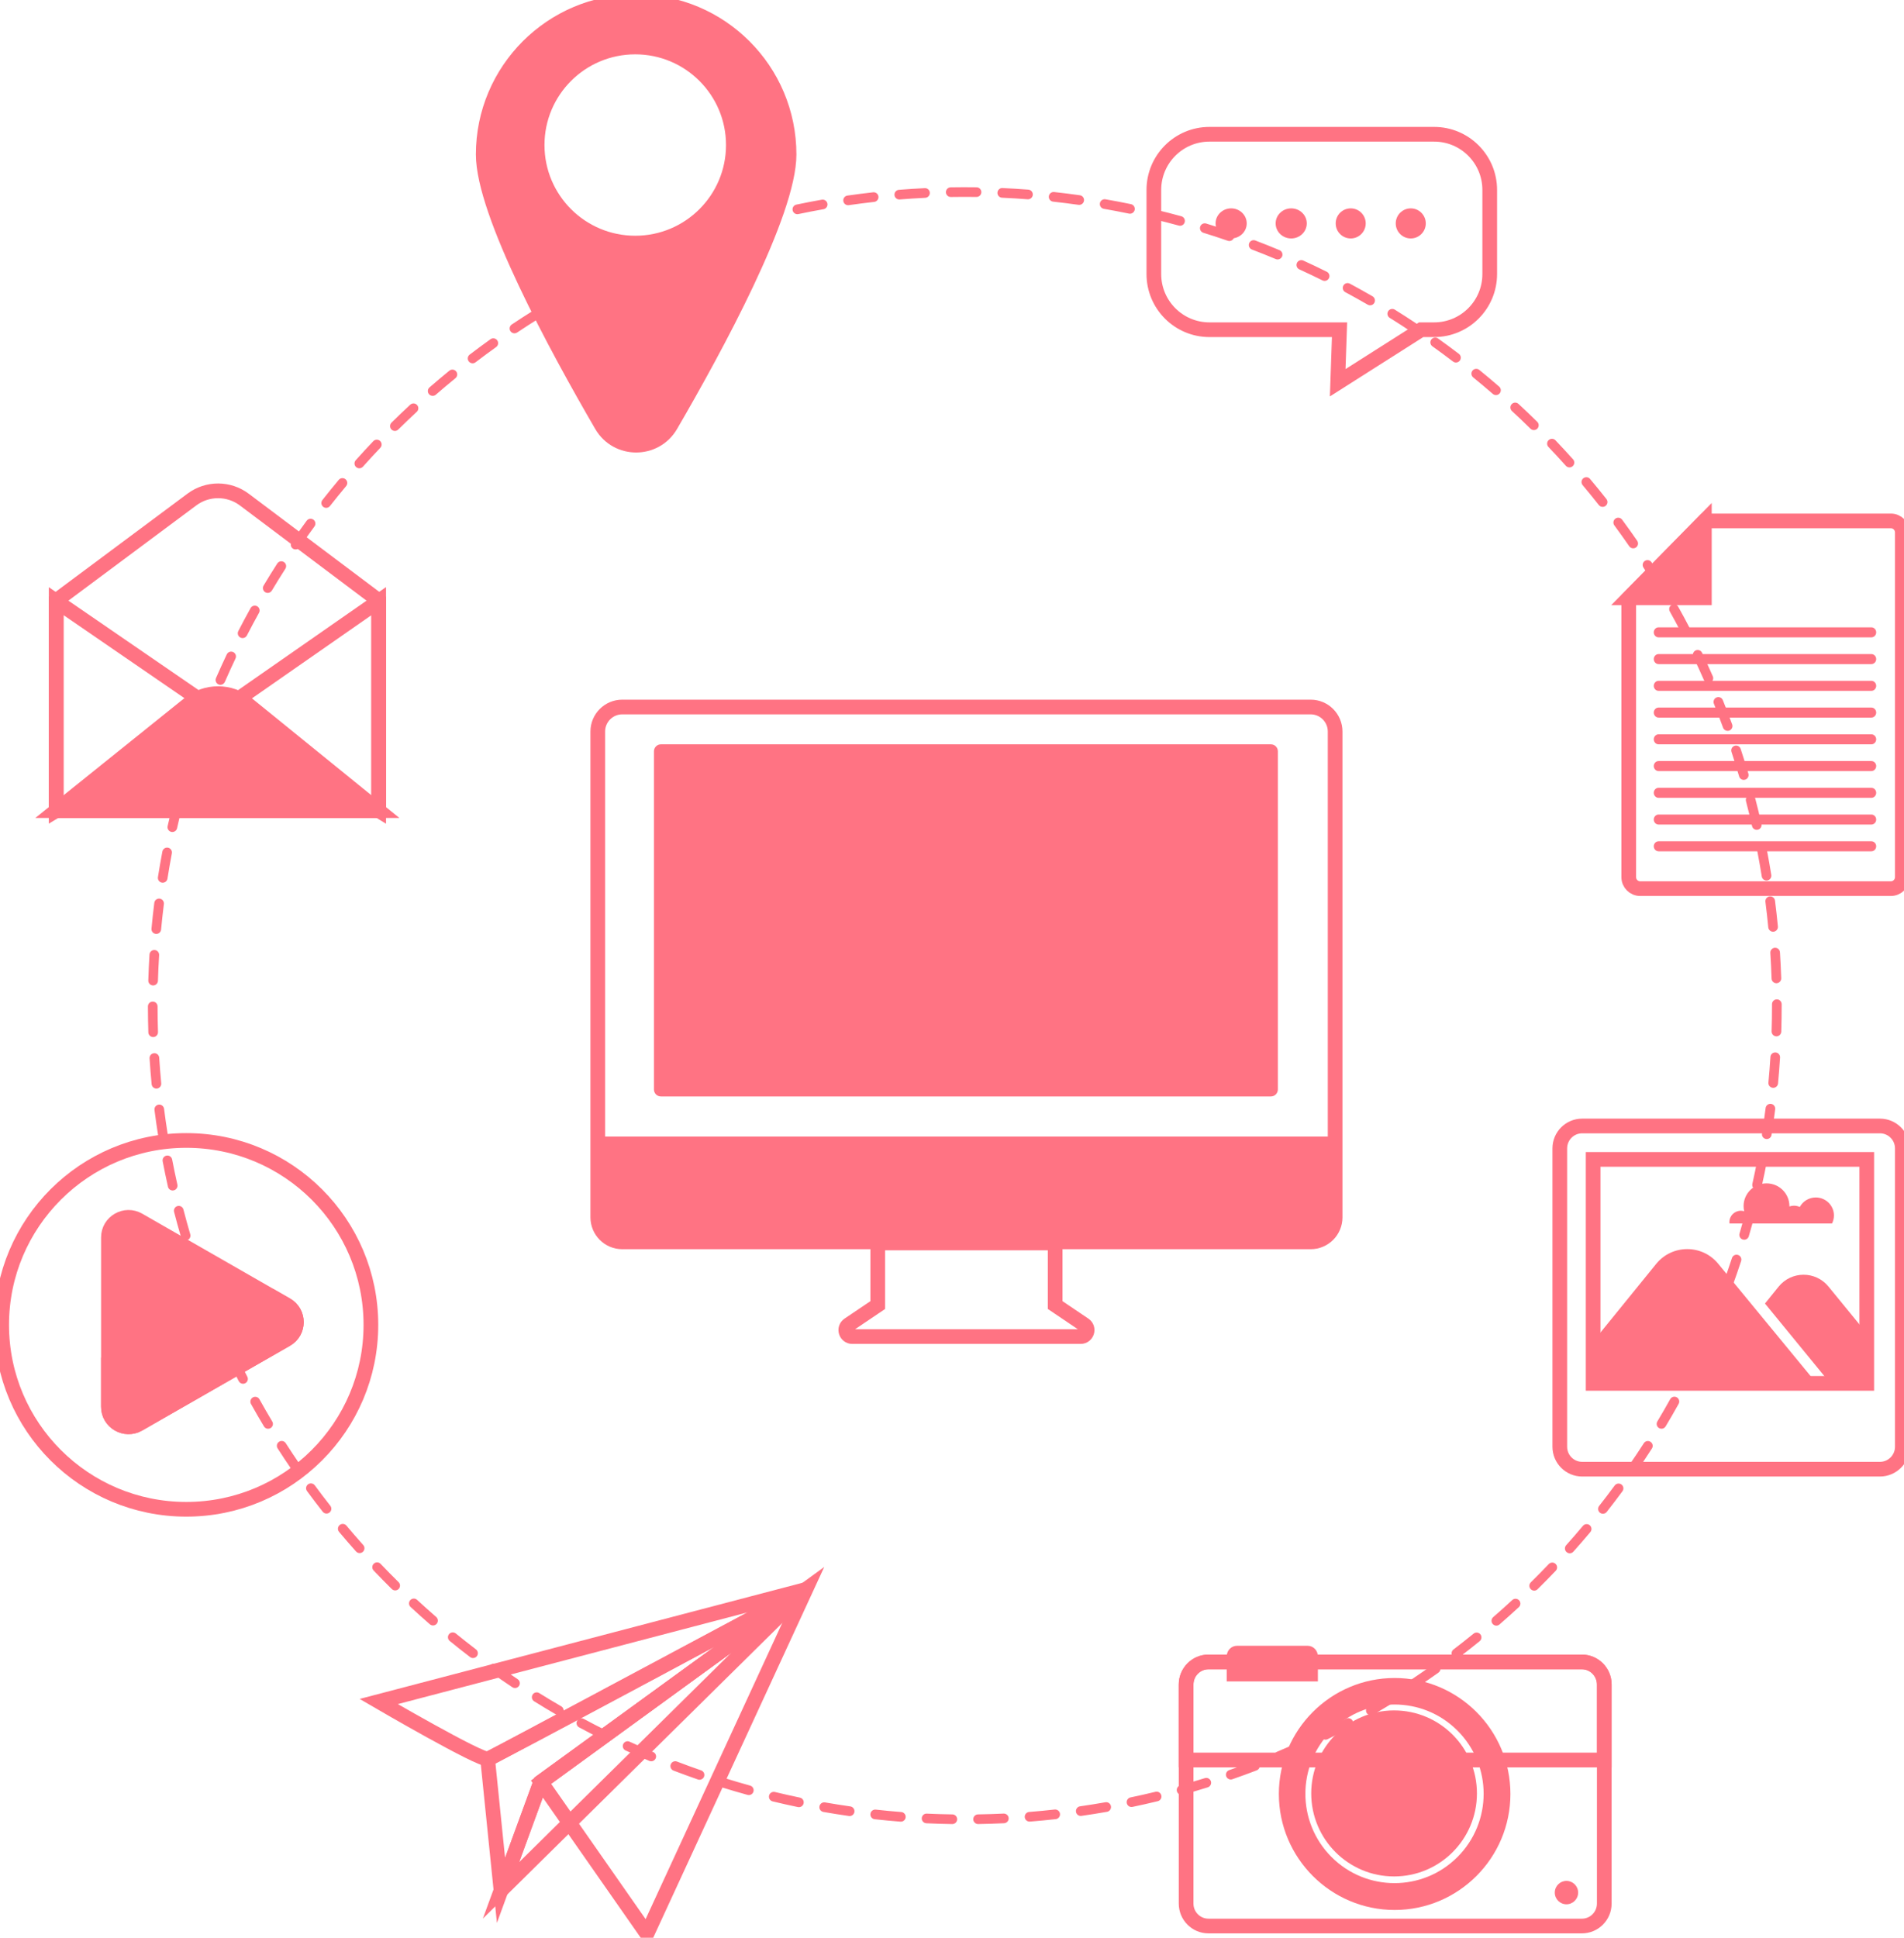 <svg width="401" height="408" viewBox="0 0 401 408" fill="none" xmlns="http://www.w3.org/2000/svg">
<g clip-path="url(#clip0_541_147)">
<path fill-rule="evenodd" clip-rule="evenodd" d="M200.568 384.069C200.563 384.069 200.558 384.069 200.554 384.069C198.743 384.043 196.907 383.984 195.099 383.902C194.536 383.874 194.103 383.398 194.129 382.837C194.155 382.276 194.64 381.833 195.192 381.868C196.982 381.95 198.795 382.006 200.584 382.032C201.144 382.042 201.594 382.504 201.584 383.065C201.577 383.623 201.123 384.069 200.568 384.069ZM205.995 384.066C205.44 384.066 204.988 383.621 204.978 383.065C204.969 382.502 205.416 382.039 205.979 382.03C207.768 382.002 209.581 381.943 211.37 381.859C211.914 381.833 212.408 382.265 212.434 382.825C212.46 383.388 212.029 383.865 211.467 383.893C209.658 383.977 207.822 384.036 206.011 384.064C206.007 384.066 206 384.066 205.995 384.066ZM189.732 383.564C189.704 383.564 189.679 383.564 189.65 383.562C187.833 383.419 186.004 383.248 184.216 383.051C183.659 382.99 183.256 382.487 183.317 381.927C183.38 381.368 183.879 380.967 184.439 381.026C186.205 381.221 188.011 381.392 189.81 381.533C190.367 381.575 190.786 382.065 190.744 382.626C190.702 383.158 190.257 383.564 189.732 383.564ZM216.833 383.55C216.308 383.55 215.863 383.144 215.821 382.612C215.776 382.051 216.196 381.561 216.755 381.518C218.538 381.378 220.344 381.206 222.124 381.007C222.684 380.951 223.185 381.35 223.246 381.908C223.307 382.466 222.906 382.971 222.346 383.032C220.545 383.231 218.718 383.405 216.915 383.548C216.887 383.55 216.858 383.55 216.833 383.55ZM178.946 382.38C178.899 382.38 178.85 382.377 178.803 382.37C177.011 382.114 175.199 381.828 173.411 381.516C172.859 381.42 172.489 380.892 172.585 380.338C172.681 379.785 173.21 379.412 173.76 379.51C175.526 379.818 177.318 380.101 179.089 380.352C179.644 380.432 180.031 380.948 179.951 381.504C179.878 382.014 179.445 382.38 178.946 382.38ZM227.617 382.354C227.118 382.354 226.684 381.988 226.612 381.481C226.532 380.925 226.919 380.409 227.474 380.329C229.242 380.076 231.036 379.789 232.8 379.48C233.353 379.379 233.88 379.752 233.976 380.306C234.074 380.859 233.704 381.387 233.151 381.486C231.364 381.798 229.554 382.089 227.762 382.344C227.713 382.351 227.663 382.354 227.617 382.354ZM168.256 380.512C168.188 380.512 168.12 380.505 168.05 380.491C166.272 380.12 164.48 379.717 162.723 379.294C162.178 379.161 161.843 378.612 161.974 378.065C162.105 377.518 162.653 377.185 163.199 377.314C164.935 377.734 166.705 378.131 168.462 378.497C169.013 378.612 169.366 379.149 169.251 379.7C169.153 380.181 168.729 380.512 168.256 380.512ZM238.302 380.474C237.831 380.474 237.407 380.144 237.309 379.663C237.194 379.114 237.546 378.574 238.096 378.459C239.846 378.095 241.616 377.694 243.357 377.272C243.903 377.143 244.453 377.474 244.584 378.023C244.718 378.569 244.383 379.118 243.837 379.252C242.076 379.679 240.284 380.083 238.513 380.453C238.44 380.467 238.372 380.474 238.302 380.474ZM157.709 377.964C157.62 377.964 157.528 377.952 157.439 377.926C155.68 377.443 153.919 376.925 152.2 376.392C151.663 376.226 151.363 375.655 151.53 375.118C151.696 374.581 152.268 374.281 152.802 374.447C154.5 374.975 156.24 375.484 157.978 375.965C158.519 376.113 158.835 376.674 158.688 377.216C158.564 377.666 158.156 377.964 157.709 377.964ZM248.849 377.917C248.402 377.917 247.995 377.621 247.87 377.169C247.72 376.627 248.039 376.066 248.578 375.918C250.306 375.437 252.049 374.926 253.754 374.396C254.291 374.229 254.86 374.527 255.026 375.064C255.192 375.601 254.895 376.172 254.359 376.338C252.632 376.878 250.869 377.394 249.121 377.88C249.03 377.905 248.938 377.917 248.849 377.917ZM147.328 374.74C147.218 374.74 147.105 374.722 146.995 374.684C145.283 374.091 143.55 373.459 141.849 372.809C141.324 372.61 141.062 372.021 141.263 371.496C141.463 370.972 142.05 370.707 142.575 370.907C144.255 371.55 145.967 372.174 147.66 372.76C148.192 372.943 148.473 373.523 148.288 374.055C148.143 374.475 147.749 374.74 147.328 374.74ZM259.212 374.689C258.79 374.689 258.397 374.424 258.249 374.004C258.066 373.471 258.347 372.892 258.879 372.709C260.568 372.122 262.271 371.5 263.946 370.857C264.47 370.658 265.058 370.921 265.257 371.446C265.459 371.97 265.196 372.558 264.672 372.76C262.978 373.41 261.252 374.039 259.544 374.632C259.434 374.67 259.322 374.689 259.212 374.689ZM137.162 370.853C137.031 370.853 136.897 370.827 136.769 370.773C135.094 370.071 133.41 369.332 131.756 368.575C131.245 368.342 131.021 367.737 131.255 367.226C131.489 366.714 132.091 366.487 132.602 366.723C134.234 367.47 135.9 368.199 137.553 368.894C138.073 369.112 138.315 369.708 138.099 370.226C137.935 370.618 137.558 370.853 137.162 370.853ZM269.328 370.811C268.93 370.811 268.553 370.576 268.389 370.186C268.173 369.668 268.417 369.07 268.935 368.851C270.572 368.164 272.228 367.437 273.858 366.688C274.371 366.456 274.973 366.681 275.205 367.19C275.439 367.702 275.214 368.307 274.706 368.542C273.055 369.297 271.378 370.034 269.719 370.731C269.593 370.785 269.459 370.811 269.328 370.811ZM127.268 366.325C127.118 366.325 126.964 366.289 126.819 366.219C125.184 365.405 123.549 364.558 121.958 363.704C121.464 363.439 121.279 362.822 121.544 362.324C121.808 361.829 122.424 361.644 122.921 361.912C124.49 362.754 126.106 363.589 127.723 364.394C128.226 364.642 128.43 365.255 128.182 365.757C128.004 366.116 127.643 366.325 127.268 366.325ZM279.168 366.301C278.793 366.301 278.435 366.092 278.257 365.736C278.006 365.231 278.212 364.621 278.714 364.37C280.313 363.575 281.923 362.742 283.494 361.897C283.991 361.63 284.605 361.815 284.872 362.313C285.136 362.808 284.951 363.425 284.457 363.69C282.864 364.546 281.236 365.391 279.618 366.196C279.473 366.266 279.32 366.301 279.168 366.301ZM117.691 361.175C117.52 361.175 117.344 361.133 117.182 361.039C115.608 360.126 114.032 359.178 112.495 358.221C112.02 357.925 111.872 357.297 112.17 356.818C112.465 356.342 113.093 356.194 113.568 356.492C115.088 357.437 116.646 358.373 118.201 359.274C118.688 359.556 118.852 360.18 118.571 360.666C118.384 360.992 118.042 361.175 117.691 361.175ZM288.706 361.17C288.357 361.17 288.015 360.987 287.825 360.661C287.544 360.175 287.71 359.551 288.198 359.27C289.736 358.378 291.292 357.444 292.814 356.497C293.292 356.201 293.917 356.346 294.213 356.823C294.51 357.301 294.362 357.928 293.887 358.226C292.346 359.185 290.774 360.131 289.214 361.034C289.055 361.126 288.879 361.17 288.706 361.17ZM297.906 355.441C297.578 355.441 297.255 355.281 297.061 354.988C296.749 354.519 296.876 353.888 297.342 353.576C298.825 352.588 300.317 351.558 301.778 350.514C302.235 350.188 302.87 350.293 303.195 350.751C303.521 351.208 303.415 351.844 302.959 352.173C301.478 353.228 299.97 354.27 298.471 355.272C298.298 355.387 298.101 355.441 297.906 355.441ZM108.462 355.429C108.27 355.429 108.073 355.375 107.9 355.258C106.384 354.244 104.869 353.2 103.403 352.151C102.946 351.825 102.841 351.189 103.166 350.732C103.492 350.274 104.126 350.167 104.583 350.495C106.033 351.53 107.527 352.564 109.026 353.564C109.495 353.876 109.621 354.509 109.31 354.976C109.115 355.272 108.792 355.429 108.462 355.429ZM306.732 349.139C306.425 349.139 306.123 349.001 305.922 348.738C305.582 348.29 305.669 347.651 306.116 347.311C307.54 346.225 308.964 345.101 310.351 343.973C310.787 343.618 311.426 343.684 311.78 344.12C312.136 344.557 312.068 345.197 311.632 345.554C310.229 346.697 308.789 347.832 307.348 348.93C307.163 349.071 306.948 349.139 306.732 349.139ZM99.622 349.113C99.407 349.113 99.191 349.045 99.006 348.904C97.563 347.804 96.121 346.664 94.715 345.521C94.279 345.164 94.214 344.524 94.567 344.088C94.924 343.654 95.563 343.588 95.999 343.94C97.388 345.071 98.814 346.197 100.238 347.285C100.686 347.626 100.772 348.264 100.433 348.712C100.231 348.975 99.929 349.113 99.622 349.113ZM315.146 342.288C314.86 342.288 314.579 342.168 314.377 341.936C314.01 341.512 314.057 340.869 314.478 340.5C315.832 339.327 317.183 338.114 318.497 336.899C318.91 336.519 319.554 336.542 319.933 336.955C320.315 337.368 320.289 338.013 319.877 338.396C318.547 339.625 317.179 340.852 315.811 342.039C315.619 342.206 315.382 342.288 315.146 342.288ZM91.199 342.251C90.963 342.251 90.726 342.168 90.534 342.002C89.171 340.817 87.803 339.59 86.466 338.354C86.053 337.971 86.03 337.328 86.409 336.915C86.791 336.502 87.433 336.477 87.845 336.859C89.166 338.081 90.52 339.292 91.865 340.463C92.288 340.831 92.335 341.474 91.968 341.899C91.766 342.131 91.485 342.251 91.199 342.251ZM323.114 334.916C322.852 334.916 322.587 334.813 322.39 334.611C321.997 334.21 322.002 333.567 322.402 333.171C323.679 331.913 324.953 330.618 326.187 329.323C326.576 328.915 327.218 328.901 327.623 329.29C328.031 329.677 328.045 330.323 327.658 330.728C326.407 332.04 325.119 333.349 323.826 334.623C323.629 334.818 323.372 334.916 323.114 334.916ZM83.231 334.872C82.973 334.872 82.716 334.776 82.516 334.579C81.228 333.309 79.94 331.998 78.689 330.684C78.3 330.278 78.317 329.633 78.722 329.246C79.127 328.856 79.771 328.87 80.16 329.279C81.397 330.578 82.669 331.873 83.943 333.129C84.343 333.523 84.348 334.168 83.955 334.569C83.755 334.771 83.493 334.872 83.231 334.872ZM330.607 327.054C330.366 327.054 330.122 326.968 329.928 326.794C329.511 326.419 329.473 325.776 329.848 325.356C331.043 324.021 332.235 322.646 333.387 321.273C333.748 320.844 334.388 320.788 334.819 321.149C335.247 321.513 335.303 322.156 334.943 322.585C333.776 323.974 332.572 325.363 331.364 326.714C331.162 326.939 330.886 327.054 330.607 327.054ZM75.743 327.01C75.464 327.01 75.185 326.895 74.984 326.67C73.782 325.325 72.578 323.936 71.409 322.543C71.049 322.113 71.105 321.47 71.534 321.109C71.964 320.746 72.606 320.802 72.967 321.234C74.122 322.611 75.309 323.983 76.499 325.313C76.874 325.731 76.839 326.374 76.419 326.749C76.225 326.923 75.984 327.01 75.743 327.01ZM337.592 318.73C337.372 318.73 337.149 318.657 336.962 318.512C336.521 318.162 336.446 317.524 336.793 317.081C337.901 315.675 339.004 314.228 340.068 312.783C340.403 312.33 341.037 312.236 341.489 312.567C341.941 312.902 342.037 313.538 341.703 313.991C340.625 315.455 339.51 316.919 338.391 318.343C338.189 318.596 337.892 318.73 337.592 318.73ZM68.767 318.693C68.467 318.693 68.168 318.559 67.969 318.305C66.849 316.881 65.736 315.42 64.661 313.96C64.329 313.508 64.425 312.872 64.877 312.536C65.329 312.203 65.963 312.299 66.299 312.752C67.359 314.193 68.46 315.638 69.566 317.046C69.913 317.487 69.838 318.127 69.395 318.474C69.21 318.622 68.987 318.693 68.767 318.693ZM344.04 309.979C343.841 309.979 343.64 309.92 343.464 309.798C343.003 309.479 342.885 308.846 343.204 308.381C344.23 306.896 345.237 305.383 346.202 303.884C346.507 303.41 347.134 303.274 347.607 303.579C348.078 303.884 348.214 304.515 347.91 304.986C346.935 306.504 345.914 308.036 344.879 309.538C344.682 309.824 344.363 309.979 344.04 309.979ZM62.333 309.955C62.01 309.955 61.691 309.803 61.494 309.517C60.468 308.027 59.45 306.497 58.471 304.972C58.166 304.501 58.302 303.869 58.775 303.567C59.248 303.262 59.876 303.396 60.18 303.869C61.148 305.376 62.155 306.887 63.167 308.36C63.488 308.822 63.371 309.456 62.909 309.775C62.731 309.897 62.532 309.955 62.333 309.955ZM56.463 300.833C56.119 300.833 55.782 300.658 55.592 300.338C54.66 298.783 53.741 297.195 52.861 295.618C52.589 295.125 52.765 294.506 53.254 294.231C53.744 293.957 54.362 294.135 54.639 294.623C55.505 296.183 56.414 297.753 57.334 299.292C57.625 299.773 57.468 300.399 56.986 300.688C56.822 300.787 56.641 300.833 56.463 300.833ZM349.924 300.831C349.746 300.831 349.566 300.784 349.402 300.686C348.921 300.395 348.765 299.771 349.053 299.287C349.98 297.744 350.889 296.169 351.76 294.604C352.034 294.114 352.653 293.936 353.145 294.213C353.634 294.485 353.81 295.106 353.536 295.597C352.655 297.181 351.732 298.774 350.798 300.336C350.606 300.653 350.271 300.831 349.924 300.831ZM51.186 291.362C50.818 291.362 50.465 291.16 50.282 290.811C49.453 289.204 48.638 287.561 47.86 285.926C47.616 285.419 47.832 284.811 48.338 284.57C48.844 284.328 49.453 284.542 49.694 285.048C50.462 286.665 51.268 288.289 52.088 289.875C52.345 290.374 52.151 290.989 51.652 291.247C51.505 291.324 51.345 291.362 51.186 291.362ZM355.22 291.322C355.063 291.322 354.904 291.287 354.754 291.209C354.257 290.951 354.06 290.337 354.318 289.837C355.145 288.235 355.953 286.604 356.724 284.99C356.965 284.481 357.572 284.267 358.077 284.509C358.583 284.75 358.799 285.358 358.558 285.865C357.78 287.5 356.96 289.15 356.124 290.771C355.944 291.123 355.588 291.322 355.22 291.322ZM46.523 281.578C46.131 281.578 45.759 281.351 45.59 280.968C44.864 279.31 44.154 277.618 43.482 275.945C43.274 275.422 43.527 274.831 44.047 274.62C44.569 274.409 45.159 274.664 45.37 275.185C46.033 276.839 46.733 278.51 47.452 280.15C47.677 280.666 47.445 281.266 46.93 281.492C46.799 281.553 46.658 281.578 46.523 281.578ZM359.902 281.492C359.766 281.492 359.628 281.466 359.495 281.407C358.982 281.18 358.747 280.579 358.972 280.065C359.691 278.42 360.396 276.741 361.064 275.07C361.272 274.547 361.865 274.294 362.385 274.502C362.907 274.714 363.16 275.305 362.952 275.828C362.275 277.517 361.563 279.218 360.834 280.882C360.668 281.264 360.293 281.492 359.902 281.492ZM42.487 271.509C42.07 271.509 41.681 271.251 41.531 270.838C40.91 269.134 40.308 267.396 39.742 265.674C39.566 265.139 39.856 264.564 40.39 264.388C40.92 264.214 41.496 264.501 41.672 265.036C42.231 266.739 42.826 268.456 43.44 270.138C43.632 270.669 43.36 271.253 42.833 271.445C42.719 271.488 42.602 271.509 42.487 271.509ZM363.95 271.375C363.835 271.375 363.718 271.356 363.603 271.314C363.076 271.122 362.804 270.537 362.996 270.009C363.61 268.323 364.205 266.598 364.765 264.888C364.94 264.353 365.514 264.06 366.048 264.238C366.58 264.414 366.873 264.989 366.697 265.524C366.128 267.255 365.526 268.998 364.905 270.706C364.755 271.119 364.367 271.375 363.95 271.375ZM39.093 261.183C38.655 261.183 38.247 260.895 38.118 260.451C37.608 258.715 37.118 256.941 36.664 255.182C36.521 254.637 36.846 254.084 37.39 253.94C37.936 253.802 38.488 254.126 38.629 254.67C39.081 256.409 39.566 258.161 40.069 259.879C40.229 260.418 39.92 260.984 39.381 261.143C39.285 261.169 39.189 261.183 39.093 261.183ZM367.339 261.033C367.245 261.033 367.149 261.019 367.053 260.991C366.514 260.834 366.205 260.268 366.362 259.726C366.866 258.006 367.348 256.254 367.798 254.518C367.939 253.973 368.489 253.65 369.035 253.788C369.578 253.929 369.906 254.485 369.765 255.029C369.311 256.784 368.824 258.558 368.313 260.301C368.184 260.744 367.779 261.033 367.339 261.033ZM36.366 250.663C35.9 250.663 35.481 250.341 35.376 249.87C34.977 248.099 34.6 246.299 34.258 244.516C34.153 243.965 34.514 243.432 35.064 243.324C35.614 243.216 36.148 243.58 36.254 244.131C36.594 245.893 36.964 247.671 37.357 249.419C37.481 249.968 37.137 250.513 36.591 250.637C36.514 250.656 36.439 250.663 36.366 250.663ZM370.056 250.508C369.983 250.508 369.908 250.501 369.833 250.485C369.285 250.36 368.941 249.816 369.065 249.267C369.456 247.519 369.826 245.738 370.164 243.976C370.269 243.423 370.798 243.064 371.354 243.169C371.904 243.275 372.265 243.807 372.159 244.361C371.82 246.142 371.445 247.944 371.047 249.713C370.941 250.187 370.522 250.508 370.056 250.508ZM34.315 239.99C33.825 239.99 33.392 239.633 33.312 239.134C33.029 237.348 32.766 235.528 32.537 233.721C32.466 233.163 32.86 232.654 33.417 232.583C33.972 232.518 34.483 232.907 34.553 233.463C34.781 235.248 35.038 237.048 35.319 238.812C35.408 239.366 35.029 239.889 34.476 239.978C34.422 239.988 34.368 239.99 34.315 239.99ZM372.098 239.835C372.045 239.835 371.991 239.831 371.937 239.821C371.384 239.734 371.005 239.214 371.094 238.657C371.372 236.893 371.628 235.091 371.855 233.308C371.925 232.75 372.431 232.358 372.991 232.426C373.546 232.496 373.942 233.006 373.872 233.564C373.642 235.368 373.384 237.191 373.101 238.977C373.021 239.476 372.59 239.835 372.098 239.835ZM32.944 229.209C32.427 229.209 31.984 228.815 31.935 228.287C31.761 226.478 31.616 224.644 31.501 222.837C31.466 222.276 31.893 221.793 32.452 221.758C33.01 221.718 33.495 222.147 33.532 222.708C33.645 224.494 33.788 226.307 33.956 228.095C34.01 228.656 33.6 229.151 33.04 229.205C33.01 229.207 32.977 229.209 32.944 229.209ZM373.457 229.05C373.426 229.05 373.394 229.05 373.361 229.045C372.803 228.994 372.391 228.496 372.445 227.938C372.614 226.148 372.754 224.336 372.867 222.551C372.902 221.988 373.382 221.563 373.944 221.598C374.504 221.634 374.93 222.117 374.895 222.678C374.783 224.484 374.637 226.319 374.469 228.128C374.42 228.656 373.977 229.05 373.457 229.05ZM32.258 218.361C31.712 218.361 31.26 217.927 31.241 217.375C31.185 215.569 31.155 213.729 31.152 211.909C31.152 211.346 31.607 210.89 32.169 210.89C32.729 210.89 33.185 211.346 33.185 211.906C33.188 213.706 33.216 215.524 33.275 217.31C33.293 217.873 32.851 218.342 32.291 218.361C32.279 218.361 32.267 218.361 32.258 218.361ZM374.134 218.204C374.125 218.204 374.113 218.204 374.103 218.204C373.541 218.185 373.101 217.716 373.117 217.152C373.174 215.369 373.202 213.551 373.202 211.752V211.444C373.199 210.881 373.654 210.424 374.213 210.421C374.213 210.421 374.216 210.421 374.218 210.421C374.778 210.421 375.232 210.876 375.235 211.437V211.752C375.235 213.572 375.207 215.412 375.15 217.218C375.134 217.767 374.682 218.204 374.134 218.204ZM32.249 207.493C32.239 207.493 32.227 207.493 32.218 207.493C31.656 207.474 31.216 207.005 31.232 206.445C31.288 204.624 31.373 202.787 31.483 200.983C31.518 200.42 32.007 199.992 32.56 200.028C33.122 200.063 33.546 200.546 33.514 201.107C33.403 202.89 33.319 204.706 33.265 206.506C33.249 207.057 32.797 207.493 32.249 207.493ZM374.124 207.024C373.579 207.024 373.127 206.59 373.108 206.039C373.049 204.244 372.96 202.428 372.846 200.642C372.81 200.082 373.237 199.596 373.797 199.561C374.361 199.528 374.839 199.95 374.876 200.511C374.991 202.32 375.08 204.157 375.141 205.973C375.16 206.534 374.719 207.005 374.157 207.024C374.146 207.024 374.134 207.024 374.124 207.024ZM32.919 196.645C32.886 196.645 32.853 196.645 32.822 196.64C32.263 196.588 31.853 196.091 31.904 195.532C32.075 193.716 32.274 191.889 32.497 190.096C32.567 189.54 33.075 189.146 33.633 189.214C34.19 189.285 34.584 189.794 34.516 190.352C34.293 192.121 34.097 193.928 33.928 195.722C33.879 196.25 33.436 196.645 32.919 196.645ZM373.426 196.178C372.909 196.178 372.466 195.783 372.415 195.258C372.244 193.468 372.04 191.661 371.815 189.888C371.742 189.331 372.136 188.82 372.693 188.75C373.248 188.677 373.759 189.071 373.832 189.629C374.061 191.422 374.265 193.252 374.438 195.061C374.492 195.622 374.082 196.119 373.525 196.173C373.492 196.175 373.459 196.178 373.426 196.178ZM34.268 185.861C34.214 185.861 34.162 185.857 34.108 185.847C33.553 185.761 33.174 185.24 33.263 184.684C33.544 182.889 33.86 181.078 34.197 179.297C34.303 178.746 34.834 178.382 35.387 178.487C35.938 178.593 36.301 179.126 36.195 179.679C35.86 181.437 35.549 183.229 35.27 185.003C35.191 185.503 34.76 185.861 34.268 185.861ZM372.047 185.397C371.555 185.397 371.124 185.04 371.044 184.541C370.761 182.772 370.445 180.981 370.105 179.219C369.997 178.668 370.358 178.133 370.909 178.028C371.461 177.922 371.993 178.281 372.098 178.835C372.443 180.615 372.764 182.427 373.049 184.217C373.138 184.773 372.761 185.296 372.209 185.383C372.155 185.392 372.098 185.397 372.047 185.397ZM36.298 175.184C36.226 175.184 36.151 175.177 36.076 175.161C35.528 175.036 35.184 174.492 35.305 173.945C35.701 172.179 36.13 170.391 36.584 168.629C36.722 168.085 37.275 167.756 37.821 167.897C38.364 168.035 38.692 168.591 38.552 169.136C38.104 170.876 37.68 172.645 37.289 174.389C37.184 174.863 36.764 175.184 36.298 175.184ZM369.986 174.727C369.522 174.727 369.103 174.405 368.997 173.934C368.599 172.181 368.17 170.414 367.718 168.685C367.578 168.141 367.903 167.585 368.447 167.442C368.993 167.301 369.545 167.627 369.686 168.171C370.143 169.922 370.578 171.709 370.979 173.483C371.103 174.03 370.761 174.576 370.213 174.701C370.136 174.719 370.061 174.727 369.986 174.727ZM39.006 164.659C38.91 164.659 38.814 164.645 38.72 164.617C38.182 164.46 37.873 163.894 38.029 163.355C38.535 161.616 39.079 159.859 39.643 158.13C39.816 157.597 40.393 157.304 40.924 157.48C41.459 157.656 41.749 158.231 41.576 158.765C41.018 160.471 40.482 162.207 39.98 163.925C39.852 164.371 39.447 164.659 39.006 164.659ZM367.252 164.209C366.812 164.209 366.407 163.922 366.278 163.479C365.77 161.759 365.228 160.023 364.669 158.322C364.491 157.787 364.781 157.212 365.313 157.036C365.844 156.858 366.421 157.149 366.599 157.684C367.166 159.406 367.714 161.161 368.227 162.902C368.386 163.441 368.077 164.009 367.538 164.166C367.442 164.195 367.346 164.209 367.252 164.209ZM42.384 154.312C42.269 154.312 42.152 154.294 42.037 154.251C41.51 154.059 41.236 153.475 41.428 152.947C42.051 151.231 42.707 149.507 43.379 147.822C43.588 147.3 44.18 147.045 44.7 147.255C45.22 147.464 45.475 148.056 45.265 148.578C44.602 150.243 43.953 151.945 43.339 153.641C43.189 154.054 42.801 154.312 42.384 154.312ZM363.849 153.888C363.434 153.888 363.045 153.632 362.896 153.219C362.282 151.537 361.628 149.84 360.961 148.176C360.752 147.655 361.003 147.061 361.525 146.852C362.045 146.642 362.636 146.894 362.846 147.416C363.523 149.1 364.181 150.817 364.805 152.52C364.997 153.048 364.727 153.632 364.2 153.827C364.083 153.869 363.966 153.888 363.849 153.888ZM46.422 144.192C46.286 144.192 46.148 144.165 46.014 144.107C45.501 143.882 45.267 143.281 45.492 142.765C46.218 141.102 46.982 139.424 47.762 137.78C48.003 137.272 48.612 137.057 49.118 137.298C49.624 137.54 49.839 138.148 49.598 138.656C48.827 140.281 48.071 141.938 47.354 143.582C47.188 143.963 46.813 144.192 46.422 144.192ZM359.804 143.821C359.413 143.821 359.04 143.594 358.871 143.213C358.157 141.583 357.401 139.936 356.628 138.317C356.386 137.809 356.6 137.202 357.105 136.959C357.611 136.716 358.218 136.93 358.462 137.437C359.244 139.076 360.008 140.743 360.731 142.393C360.959 142.907 360.724 143.509 360.211 143.735C360.08 143.793 359.94 143.821 359.804 143.821ZM51.095 134.357C50.938 134.357 50.778 134.32 50.629 134.243C50.13 133.985 49.935 133.371 50.191 132.871C51.022 131.259 51.889 129.635 52.774 128.044C53.048 127.552 53.666 127.375 54.156 127.649C54.648 127.923 54.824 128.543 54.55 129.034C53.676 130.607 52.819 132.212 51.999 133.805C51.818 134.155 51.462 134.357 51.095 134.357ZM355.131 134.042C354.763 134.042 354.409 133.842 354.227 133.492C353.407 131.903 352.547 130.307 351.676 128.746C351.402 128.255 351.578 127.635 352.067 127.361C352.557 127.085 353.177 127.261 353.449 127.752C354.332 129.332 355.201 130.947 356.033 132.555C356.29 133.054 356.096 133.669 355.597 133.928C355.449 134.005 355.288 134.042 355.131 134.042ZM56.381 124.843C56.203 124.843 56.023 124.797 55.859 124.698C55.379 124.409 55.222 123.784 55.51 123.302C56.442 121.743 57.412 120.178 58.393 118.651C58.695 118.177 59.325 118.042 59.799 118.345C60.269 118.649 60.408 119.279 60.103 119.753C59.133 121.261 58.175 122.807 57.255 124.348C57.063 124.667 56.725 124.843 56.381 124.843ZM349.847 124.575C349.502 124.575 349.165 124.399 348.975 124.081C348.052 122.547 347.094 121.007 346.125 119.503C345.82 119.031 345.956 118.401 346.429 118.096C346.9 117.792 347.53 117.927 347.835 118.4C348.814 119.921 349.783 121.479 350.716 123.032C351.006 123.514 350.852 124.139 350.369 124.429C350.205 124.528 350.025 124.575 349.847 124.575ZM62.258 115.691C62.059 115.691 61.858 115.633 61.682 115.512C61.22 115.192 61.103 114.559 61.422 114.095C62.448 112.605 63.514 111.106 64.591 109.639C64.926 109.187 65.561 109.09 66.013 109.423C66.465 109.756 66.561 110.394 66.228 110.847C65.162 112.296 64.108 113.778 63.096 115.251C62.897 115.537 62.581 115.691 62.258 115.691ZM343.97 115.457C343.647 115.457 343.33 115.304 343.134 115.018C342.115 113.543 341.061 112.067 340 110.628C339.665 110.176 339.761 109.539 340.213 109.204C340.663 108.87 341.3 108.965 341.635 109.418C342.707 110.873 343.775 112.368 344.804 113.859C345.125 114.322 345.007 114.956 344.546 115.276C344.37 115.398 344.169 115.457 343.97 115.457ZM68.699 106.932C68.479 106.932 68.257 106.861 68.072 106.715C67.629 106.367 67.554 105.727 67.901 105.285C69.018 103.863 70.175 102.435 71.344 101.039C71.704 100.608 72.346 100.552 72.775 100.913C73.206 101.275 73.262 101.917 72.901 102.347C71.747 103.726 70.601 105.138 69.498 106.543C69.297 106.8 68.999 106.932 68.699 106.932ZM337.526 106.725C337.226 106.725 336.929 106.593 336.728 106.338C335.62 104.931 334.474 103.523 333.324 102.153C332.961 101.722 333.017 101.08 333.446 100.719C333.877 100.357 334.519 100.412 334.877 100.842C336.044 102.228 337.203 103.652 338.325 105.077C338.672 105.518 338.597 106.158 338.156 106.506C337.969 106.654 337.746 106.725 337.526 106.725ZM75.677 98.603C75.436 98.603 75.195 98.517 75 98.344C74.581 97.969 74.546 97.326 74.918 96.906C76.129 95.55 77.375 94.199 78.621 92.888C79.01 92.482 79.654 92.467 80.059 92.854C80.465 93.243 80.481 93.887 80.094 94.294C78.862 95.589 77.63 96.925 76.436 98.265C76.234 98.488 75.956 98.603 75.677 98.603ZM330.544 98.415C330.265 98.415 329.986 98.301 329.785 98.077C328.593 96.745 327.361 95.412 326.124 94.114C325.735 93.707 325.749 93.063 326.157 92.674C326.562 92.286 327.204 92.3 327.593 92.707C328.846 94.02 330.092 95.37 331.3 96.717C331.675 97.136 331.64 97.78 331.221 98.155C331.026 98.329 330.785 98.415 330.544 98.415ZM83.163 90.734C82.901 90.734 82.638 90.632 82.439 90.43C82.046 90.03 82.05 89.385 82.451 88.99C83.739 87.717 85.067 86.447 86.398 85.216C86.808 84.834 87.452 84.859 87.834 85.272C88.215 85.685 88.189 86.329 87.777 86.71C86.463 87.928 85.152 89.183 83.877 90.44C83.678 90.636 83.421 90.734 83.163 90.734ZM323.046 90.559C322.791 90.559 322.533 90.462 322.334 90.267C321.058 89.01 319.744 87.757 318.427 86.541C318.015 86.16 317.989 85.516 318.371 85.103C318.75 84.69 319.395 84.664 319.807 85.045C321.137 86.275 322.468 87.543 323.761 88.814C324.159 89.209 324.166 89.853 323.772 90.255C323.573 90.457 323.311 90.559 323.046 90.559ZM91.127 83.355C90.843 83.355 90.56 83.237 90.359 83.004C89.991 82.58 90.035 81.937 90.459 81.568C91.822 80.383 93.228 79.199 94.635 78.051C95.071 77.696 95.711 77.762 96.064 78.198C96.42 78.634 96.355 79.275 95.919 79.631C94.528 80.765 93.141 81.934 91.792 83.106C91.6 83.272 91.361 83.355 91.127 83.355ZM315.071 83.188C314.834 83.188 314.598 83.107 314.405 82.94C313.049 81.764 311.658 80.596 310.271 79.467C309.836 79.113 309.768 78.471 310.121 78.035C310.475 77.598 311.115 77.532 311.553 77.886C312.958 79.028 314.366 80.211 315.736 81.4C316.16 81.767 316.207 82.411 315.839 82.836C315.638 83.069 315.354 83.188 315.071 83.188ZM99.533 76.496C99.229 76.496 98.924 76.358 98.725 76.095C98.383 75.648 98.47 75.01 98.917 74.668C100.355 73.569 101.831 72.478 103.302 71.424C103.759 71.097 104.393 71.203 104.719 71.66C105.047 72.119 104.939 72.754 104.485 73.081C103.028 74.122 101.571 75.201 100.149 76.287C99.964 76.428 99.749 76.496 99.533 76.496ZM306.641 76.333C306.425 76.333 306.21 76.266 306.027 76.126C304.605 75.043 303.144 73.965 301.68 72.921C301.221 72.595 301.115 71.959 301.441 71.5C301.766 71.043 302.401 70.935 302.858 71.261C304.341 72.318 305.821 73.41 307.257 74.505C307.704 74.846 307.791 75.484 307.449 75.932C307.25 76.195 306.948 76.333 306.641 76.333ZM108.354 70.185C108.026 70.185 107.703 70.026 107.506 69.732C107.195 69.265 107.321 68.632 107.787 68.32C109.298 67.31 110.837 66.315 112.369 65.361C112.847 65.064 113.472 65.209 113.77 65.686C114.065 66.164 113.92 66.792 113.442 67.089C111.931 68.032 110.408 69.016 108.916 70.013C108.743 70.13 108.546 70.185 108.354 70.185ZM297.794 70.025C297.6 70.025 297.403 69.97 297.232 69.854C295.74 68.861 294.213 67.877 292.688 66.93C292.21 66.633 292.065 66.005 292.36 65.528C292.655 65.049 293.283 64.902 293.758 65.199C295.302 66.158 296.848 67.153 298.356 68.159C298.825 68.47 298.951 69.102 298.64 69.57C298.445 69.865 298.122 70.025 297.794 70.025ZM117.548 64.449C117.199 64.449 116.857 64.267 116.667 63.941C116.386 63.455 116.552 62.832 117.037 62.55C118.599 61.643 120.199 60.748 121.792 59.889C122.289 59.622 122.905 59.808 123.169 60.303C123.436 60.798 123.251 61.416 122.757 61.682C121.183 62.531 119.602 63.415 118.058 64.312C117.897 64.405 117.721 64.449 117.548 64.449ZM288.561 64.288C288.387 64.288 288.214 64.243 288.052 64.151C286.502 63.253 284.914 62.369 283.333 61.52C282.836 61.255 282.651 60.638 282.916 60.142C283.18 59.646 283.796 59.46 284.293 59.725C285.893 60.583 287.5 61.479 289.069 62.387C289.556 62.669 289.722 63.291 289.441 63.778C289.254 64.106 288.912 64.288 288.561 64.288ZM127.083 59.31C126.708 59.31 126.35 59.103 126.172 58.745C125.921 58.242 126.125 57.63 126.629 57.38C128.243 56.575 129.896 55.784 131.541 55.028C132.051 54.793 132.656 55.017 132.887 55.529C133.122 56.04 132.899 56.644 132.388 56.879C130.763 57.626 129.13 58.408 127.535 59.203C127.39 59.276 127.235 59.31 127.083 59.31ZM278.978 59.148C278.826 59.148 278.674 59.113 278.529 59.041C276.922 58.245 275.28 57.463 273.647 56.717C273.137 56.484 272.909 55.88 273.144 55.369C273.376 54.857 273.978 54.63 274.488 54.864C276.142 55.619 277.805 56.411 279.43 57.217C279.932 57.467 280.138 58.077 279.889 58.581C279.711 58.939 279.351 59.148 278.978 59.148ZM136.916 54.791C136.52 54.791 136.143 54.556 135.979 54.167C135.761 53.649 136.005 53.051 136.523 52.834C138.186 52.133 139.886 51.448 141.57 50.801C142.095 50.598 142.683 50.862 142.884 51.386C143.086 51.911 142.823 52.5 142.299 52.702C140.633 53.342 138.956 54.017 137.31 54.711C137.183 54.765 137.05 54.791 136.916 54.791ZM269.082 54.629C268.953 54.629 268.82 54.603 268.691 54.55C267.037 53.858 265.349 53.181 263.669 52.541C263.144 52.341 262.88 51.753 263.079 51.227C263.28 50.702 263.866 50.436 264.391 50.638C266.091 51.286 267.801 51.97 269.476 52.671C269.993 52.888 270.237 53.484 270.021 54.003C269.857 54.393 269.48 54.629 269.082 54.629ZM147.03 50.904C146.611 50.904 146.217 50.64 146.07 50.219C145.887 49.688 146.168 49.108 146.698 48.923C148.407 48.328 150.15 47.752 151.881 47.211C152.417 47.041 152.987 47.342 153.155 47.879C153.322 48.416 153.024 48.987 152.488 49.154C150.778 49.689 149.054 50.258 147.365 50.846C147.255 50.886 147.14 50.904 147.03 50.904ZM258.914 50.75C258.804 50.75 258.692 50.732 258.582 50.694C256.886 50.108 255.155 49.542 253.438 49.011C252.902 48.845 252.602 48.275 252.768 47.738C252.932 47.201 253.504 46.901 254.038 47.066C255.776 47.603 257.528 48.176 259.245 48.768C259.774 48.952 260.057 49.531 259.875 50.062C259.729 50.485 259.336 50.75 258.914 50.75ZM157.388 47.666C156.943 47.666 156.533 47.37 156.409 46.92C156.259 46.378 156.575 45.816 157.116 45.666C158.866 45.181 160.644 44.718 162.398 44.289C162.946 44.157 163.494 44.492 163.628 45.038C163.759 45.585 163.424 46.136 162.88 46.269C161.142 46.692 159.386 47.149 157.659 47.629C157.57 47.654 157.477 47.666 157.388 47.666ZM248.531 47.536C248.442 47.536 248.351 47.524 248.262 47.499C246.531 47.024 244.774 46.572 243.036 46.154C242.49 46.023 242.155 45.473 242.286 44.926C242.418 44.38 242.963 44.041 243.511 44.174C245.268 44.596 247.046 45.054 248.798 45.535C249.339 45.684 249.658 46.244 249.508 46.786C249.386 47.239 248.976 47.536 248.531 47.536ZM167.93 45.098C167.46 45.098 167.038 44.768 166.937 44.288C166.82 43.738 167.174 43.198 167.722 43.082C169.49 42.711 171.294 42.362 173.081 42.047C173.632 41.951 174.161 42.318 174.259 42.872C174.358 43.426 173.988 43.954 173.435 44.051C171.669 44.364 169.886 44.708 168.139 45.075C168.071 45.091 168.001 45.098 167.93 45.098ZM237.981 44.998C237.911 44.998 237.843 44.991 237.773 44.977C236.021 44.614 234.238 44.275 232.475 43.968C231.922 43.872 231.552 43.344 231.648 42.791C231.744 42.237 232.273 41.866 232.821 41.961C234.606 42.271 236.41 42.615 238.185 42.982C238.733 43.096 239.087 43.635 238.974 44.185C238.876 44.667 238.452 44.998 237.981 44.998ZM178.616 43.208C178.117 43.208 177.684 42.842 177.611 42.335C177.531 41.778 177.916 41.262 178.471 41.182C180.263 40.924 182.083 40.691 183.886 40.49C184.441 40.428 184.947 40.83 185.008 41.388C185.071 41.947 184.668 42.451 184.111 42.513C182.331 42.712 180.532 42.943 178.761 43.198C178.712 43.205 178.663 43.208 178.616 43.208ZM227.291 43.139C227.244 43.139 227.195 43.135 227.146 43.129C225.373 42.878 223.571 42.653 221.796 42.459C221.236 42.398 220.833 41.896 220.894 41.337C220.955 40.778 221.456 40.372 222.014 40.434C223.813 40.63 225.635 40.858 227.432 41.112C227.987 41.19 228.376 41.705 228.296 42.262C228.223 42.772 227.788 43.139 227.291 43.139ZM189.398 42.001C188.873 42.001 188.428 41.596 188.386 41.064C188.341 40.503 188.758 40.012 189.318 39.968C191.124 39.823 192.955 39.706 194.766 39.619C195.335 39.587 195.804 40.024 195.829 40.586C195.855 41.148 195.424 41.626 194.864 41.652C193.077 41.739 191.264 41.855 189.482 41.998C189.451 42 189.426 42.001 189.398 42.001ZM216.505 41.963C216.477 41.963 216.451 41.962 216.425 41.96C214.647 41.822 212.834 41.711 211.04 41.63C210.48 41.605 210.047 41.129 210.073 40.567C210.099 40.004 210.574 39.56 211.134 39.596C212.949 39.678 214.783 39.791 216.582 39.929C217.142 39.973 217.559 40.462 217.517 41.023C217.474 41.557 217.029 41.963 216.505 41.963ZM200.235 41.477C199.683 41.477 199.23 41.032 199.221 40.476C199.212 39.913 199.659 39.45 200.219 39.441C202.036 39.41 203.861 39.407 205.679 39.434C206.241 39.442 206.688 39.904 206.681 40.466C206.672 41.024 206.22 41.47 205.665 41.47C205.66 41.47 205.655 41.47 205.651 41.47C203.854 41.446 202.048 41.448 200.254 41.478C200.249 41.477 200.242 41.477 200.235 41.477Z" fill="#FF7383"/>
<path fill-rule="evenodd" clip-rule="evenodd" d="M276.039 261.481H131.051C128.205 261.481 125.898 259.168 125.898 256.315V154.033C125.898 151.179 128.205 148.865 131.051 148.865H276.039C278.885 148.865 281.192 151.178 281.192 154.033V256.315C281.192 259.168 278.885 261.481 276.039 261.481Z" stroke="#FF7383" stroke-width="3.094" stroke-miterlimit="8"/>
<path fill-rule="evenodd" clip-rule="evenodd" d="M130.615 261.364H276.243C278.911 261.364 281.075 259.21 281.075 256.557V239.31H125.781V256.557C125.781 259.21 127.945 261.364 130.615 261.364Z" fill="#FF7383"/>
<path fill-rule="evenodd" clip-rule="evenodd" d="M228.352 278.92L222.225 274.789V261.716H184.865V274.789L178.738 278.92C177.618 279.676 178.152 281.424 179.504 281.424H227.588C228.938 281.424 229.472 279.676 228.352 278.92Z" stroke="#FF7383" stroke-width="3.094" stroke-miterlimit="8"/>
<path fill-rule="evenodd" clip-rule="evenodd" d="M267.665 230.864H139.193C138.382 230.864 137.727 230.207 137.727 229.397V158.191C137.727 157.381 138.382 156.724 139.193 156.724H267.663C268.473 156.724 269.129 157.381 269.129 158.191V229.397C269.129 230.207 268.473 230.864 267.665 230.864Z" fill="#FF7383"/>
<path fill-rule="evenodd" clip-rule="evenodd" d="M302.043 28.271H254.719C248.255 28.271 243.013 33.519 243.013 39.991V57.705C243.013 64.178 248.255 69.425 254.719 69.425H282.117L281.733 80.591L299.307 69.425H302.043C308.508 69.425 313.75 64.178 313.75 57.705V39.991C313.75 33.519 308.508 28.271 302.043 28.271Z" stroke="#FF7383" stroke-width="3.094" stroke-miterlimit="8"/>
<path fill-rule="evenodd" clip-rule="evenodd" d="M262.571 47.04C262.571 48.79 261.102 50.208 259.291 50.208C257.481 50.208 256.012 48.79 256.012 47.04C256.012 45.291 257.481 43.873 259.291 43.873C261.102 43.873 262.571 45.291 262.571 47.04Z" fill="#FF7383"/>
<path fill-rule="evenodd" clip-rule="evenodd" d="M275.219 47.04C275.219 48.79 273.75 50.208 271.94 50.208C270.129 50.208 268.661 48.79 268.661 47.04C268.661 45.291 270.129 43.873 271.94 43.873C273.75 43.873 275.219 45.291 275.219 47.04Z" fill="#FF7383"/>
<path fill-rule="evenodd" clip-rule="evenodd" d="M287.633 47.04C287.633 48.79 286.218 50.208 284.471 50.208C282.726 50.208 281.309 48.79 281.309 47.04C281.309 45.291 282.724 43.873 284.471 43.873C286.216 43.873 287.633 45.291 287.633 47.04Z" fill="#FF7383"/>
<path fill-rule="evenodd" clip-rule="evenodd" d="M300.282 47.04C300.282 48.79 298.864 50.208 297.119 50.208C295.372 50.208 293.957 48.79 293.957 47.04C293.957 45.291 295.374 43.873 297.119 43.873C298.864 43.873 300.282 45.291 300.282 47.04Z" fill="#FF7383"/>
<path fill-rule="evenodd" clip-rule="evenodd" d="M133.979 0.352C151.766 0.351 166.185 14.758 166.185 32.53C166.185 44.83 150.759 73.223 141.259 89.543C138.01 95.125 129.948 95.125 126.699 89.543C117.199 73.223 101.772 44.83 101.772 32.53C101.772 14.758 116.192 0.352 133.979 0.352ZM133.789 9.895C122.378 9.895 113.126 19.137 113.126 30.538C113.126 41.94 122.378 51.182 133.789 51.182C145.198 51.182 154.451 41.94 154.451 30.538C154.451 19.137 145.198 9.895 133.789 9.895Z" fill="#FF7383" stroke="#FF7383" stroke-width="3.094" stroke-miterlimit="8"/>
<path fill-rule="evenodd" clip-rule="evenodd" d="M395.936 309.343H333.219C330.617 309.343 328.506 307.229 328.506 304.623V241.802C328.506 239.195 330.617 237.081 333.219 237.081H395.936C398.538 237.081 400.649 239.195 400.649 241.802V304.623C400.649 307.229 398.538 309.343 395.936 309.343Z" stroke="#FF7383" stroke-width="3.094" stroke-miterlimit="8"/>
<path fill-rule="evenodd" clip-rule="evenodd" d="M335.533 244.12H393.153V291.278H335.533V244.12Z" stroke="#FF7383" stroke-width="3.094" stroke-miterlimit="8"/>
<path fill-rule="evenodd" clip-rule="evenodd" d="M348.804 266.122L335.416 282.606V291.16H382.496L361.863 266.08C358.478 261.964 352.163 261.986 348.804 266.122Z" fill="#FF7383"/>
<path fill-rule="evenodd" clip-rule="evenodd" d="M385.089 270.887C382.365 267.56 377.287 267.577 374.586 270.92L371.721 274.465L385.386 291.16H393.036V280.598L385.089 270.887Z" fill="#FF7383"/>
<path fill-rule="evenodd" clip-rule="evenodd" d="M385.841 257.61C386.096 257.101 386.244 256.531 386.244 255.923C386.244 253.83 384.531 252.134 382.421 252.134C380.964 252.134 379.697 252.944 379.053 254.131C378.678 253.962 378.266 253.866 377.83 253.866C377.49 253.866 377.167 253.924 376.865 254.03C376.865 254.002 376.867 253.976 376.867 253.948C376.867 251.306 374.708 249.164 372.04 249.164C369.374 249.164 367.215 251.306 367.215 253.948C367.215 254.321 367.262 254.682 367.344 255.032C367.121 254.964 366.885 254.928 366.639 254.928C365.306 254.928 364.226 255.998 364.226 257.319C364.226 257.418 364.233 257.514 364.245 257.61H385.841Z" fill="#FF7383"/>
<path fill-rule="evenodd" clip-rule="evenodd" d="M78.115 278.96C78.115 300.404 60.707 317.79 39.233 317.79C17.759 317.79 0.351 300.404 0.351 278.96C0.351 257.516 17.759 240.131 39.233 240.131C60.707 240.131 78.115 257.516 78.115 278.96Z" stroke="#FF7383" stroke-width="3.094" stroke-miterlimit="8"/>
<path fill-rule="evenodd" clip-rule="evenodd" d="M60.304 282.015L29.187 299.858C26.365 301.476 22.837 299.454 22.837 296.216V260.531C22.837 257.293 26.365 255.271 29.187 256.89L60.304 274.732C63.127 276.351 63.127 280.396 60.304 282.015Z" fill="#FF7383" stroke="#FF7383" stroke-width="3.094" stroke-miterlimit="8"/>
<path fill-rule="evenodd" clip-rule="evenodd" d="M60.304 274.756L57.609 273.212L29.187 289.495C26.365 291.111 22.837 289.091 22.837 285.858V296.221C22.837 299.454 26.365 301.474 29.187 299.86L60.304 282.031C63.127 280.415 63.127 276.372 60.304 274.756Z" fill="#FF7383" stroke="#FF7383" stroke-width="3.094" stroke-miterlimit="8"/>
<path fill-rule="evenodd" clip-rule="evenodd" d="M277.561 354.038H258.354V348.764C258.354 347.53 259.32 346.53 260.509 346.53H275.406C276.596 346.53 277.561 347.53 277.561 348.764V354.038Z" fill="#FF7383"/>
<path fill-rule="evenodd" clip-rule="evenodd" d="M333.165 405.536H254.516C251.913 405.536 249.805 403.42 249.805 400.807V354.662C249.805 352.048 251.913 349.932 254.516 349.932H333.165C335.767 349.932 337.875 352.048 337.875 354.662V400.807C337.875 403.42 335.767 405.536 333.165 405.536Z" stroke="#FF7383" stroke-width="3.094" stroke-miterlimit="8"/>
<path fill-rule="evenodd" clip-rule="evenodd" d="M333.165 349.932H254.516C251.913 349.932 249.805 352.069 249.805 354.707V370.578H337.875V354.707C337.875 352.069 335.767 349.932 333.165 349.932Z" stroke="#FF7383" stroke-width="3.094" stroke-miterlimit="8"/>
<path fill-rule="evenodd" clip-rule="evenodd" d="M293.723 400.609C281.131 400.609 270.886 390.347 270.886 377.734C270.886 365.121 281.131 354.859 293.723 354.859C306.315 354.859 316.56 365.121 316.56 377.734C316.56 390.347 306.315 400.609 293.723 400.609Z" stroke="#FF7383" stroke-width="3.094" stroke-miterlimit="8"/>
<path fill-rule="evenodd" clip-rule="evenodd" d="M308.063 363.308C315.998 371.256 315.998 384.142 308.063 392.09C300.129 400.039 287.263 400.039 279.33 392.09C271.394 384.142 271.394 371.256 279.33 363.308C287.263 355.361 300.129 355.361 308.063 363.308Z" stroke="#FF7383" stroke-width="3.094" stroke-miterlimit="8"/>
<path fill-rule="evenodd" clip-rule="evenodd" d="M311.056 377.617C311.056 387.271 303.244 395.096 293.606 395.096C283.967 395.096 276.156 387.271 276.156 377.617C276.156 367.962 283.967 360.138 293.606 360.138C303.244 360.138 311.056 367.962 311.056 377.617Z" fill="#FF7383"/>
<path fill-rule="evenodd" clip-rule="evenodd" d="M332.371 398.498C332.371 399.859 331.27 400.961 329.911 400.961C328.553 400.961 327.452 399.859 327.452 398.498C327.452 397.137 328.553 396.034 329.911 396.034C331.27 396.034 332.371 397.137 332.371 398.498Z" fill="#FF7383"/>
<path fill-rule="evenodd" clip-rule="evenodd" d="M102.709 370.461L105.515 398.029L113.856 375.238L169.699 334.682L102.709 370.461Z" stroke="#FF7383" stroke-width="3.094" stroke-miterlimit="8"/>
<path fill-rule="evenodd" clip-rule="evenodd" d="M105.52 398.029L113.861 375.238L169.699 334.682L105.52 398.029Z" stroke="#FF7383" stroke-width="3.094" stroke-miterlimit="8"/>
<path fill-rule="evenodd" clip-rule="evenodd" d="M169.699 334.682L79.755 358.268C79.755 358.268 101.229 370.78 102.747 370.332C104.265 369.882 169.699 334.682 169.699 334.682Z" stroke="#FF7383" stroke-width="3.094" stroke-miterlimit="8"/>
<path fill-rule="evenodd" clip-rule="evenodd" d="M169.699 334.682L136.249 407.179L113.952 375.254L169.699 334.682Z" stroke="#FF7383" stroke-width="3.094" stroke-miterlimit="8"/>
<path fill-rule="evenodd" clip-rule="evenodd" d="M79.755 170.684H11.829V126.461L40.421 105.175C43.705 102.73 48.195 102.741 51.467 105.201L79.755 126.461V170.684Z" stroke="#FF7383" stroke-width="3.094" stroke-miterlimit="8"/>
<path fill-rule="evenodd" clip-rule="evenodd" d="M11.829 126.576L46.026 150.061L11.829 170.684V126.576Z" stroke="#FF7383" stroke-width="3.094" stroke-miterlimit="8"/>
<path fill-rule="evenodd" clip-rule="evenodd" d="M79.755 126.576L46.026 150.061L79.755 170.684V126.576Z" stroke="#FF7383" stroke-width="3.094" stroke-miterlimit="8"/>
<path fill-rule="evenodd" clip-rule="evenodd" d="M11.829 170.684L39.807 148.204C43.398 145.32 48.499 145.332 52.076 148.233L79.755 170.684H11.829Z" fill="#FF7383" stroke="#FF7383" stroke-width="3.094" stroke-miterlimit="8"/>
<path fill-rule="evenodd" clip-rule="evenodd" d="M398.236 187.107H345.441C344.108 187.107 343.028 186.026 343.028 184.691V125.942L358.991 109.684H398.236C399.569 109.684 400.649 110.766 400.649 112.101V184.691C400.649 186.026 399.569 187.107 398.236 187.107Z" stroke="#FF7383" stroke-width="3.094" stroke-miterlimit="8"/>
<path fill-rule="evenodd" clip-rule="evenodd" d="M343.028 125.872H358.956V109.684L343.028 125.872Z" fill="#FF7383" stroke="#FF7383" stroke-width="3.094" stroke-miterlimit="8"/>
<path fill-rule="evenodd" clip-rule="evenodd" d="M394.125 134.201H349.317C348.755 134.201 348.298 133.729 348.298 133.145C348.298 132.562 348.755 132.09 349.317 132.09H394.125C394.687 132.09 395.144 132.562 395.144 133.145C395.144 133.728 394.687 134.201 394.125 134.201Z" fill="#FF7383"/>
<path fill-rule="evenodd" clip-rule="evenodd" d="M394.125 139.832H349.317C348.755 139.832 348.298 139.359 348.298 138.776C348.298 138.193 348.755 137.72 349.317 137.72H394.125C394.687 137.72 395.144 138.193 395.144 138.776C395.144 139.359 394.687 139.832 394.125 139.832Z" fill="#FF7383"/>
<path fill-rule="evenodd" clip-rule="evenodd" d="M394.125 145.463H349.317C348.755 145.463 348.298 144.99 348.298 144.407C348.298 143.824 348.755 143.351 349.317 143.351H394.125C394.687 143.351 395.144 143.824 395.144 144.407C395.144 144.99 394.687 145.463 394.125 145.463Z" fill="#FF7383"/>
<path fill-rule="evenodd" clip-rule="evenodd" d="M394.125 151.093H349.317C348.755 151.093 348.298 150.621 348.298 150.038C348.298 149.454 348.755 148.982 349.317 148.982H394.125C394.687 148.982 395.144 149.454 395.144 150.038C395.144 150.621 394.687 151.093 394.125 151.093Z" fill="#FF7383"/>
<path fill-rule="evenodd" clip-rule="evenodd" d="M394.125 156.724H349.317C348.755 156.724 348.298 156.253 348.298 155.669C348.298 155.084 348.755 154.613 349.317 154.613H394.125C394.687 154.613 395.144 155.084 395.144 155.669C395.144 156.253 394.687 156.724 394.125 156.724Z" fill="#FF7383"/>
<path fill-rule="evenodd" clip-rule="evenodd" d="M394.125 162.355H349.317C348.755 162.355 348.298 161.884 348.298 161.299C348.298 160.715 348.755 160.244 349.317 160.244H394.125C394.687 160.244 395.144 160.715 395.144 161.299C395.144 161.884 394.687 162.355 394.125 162.355Z" fill="#FF7383"/>
<path fill-rule="evenodd" clip-rule="evenodd" d="M394.125 167.986H349.317C348.755 167.986 348.298 167.514 348.298 166.93C348.298 166.346 348.755 165.875 349.317 165.875H394.125C394.687 165.875 395.144 166.346 395.144 166.93C395.144 167.514 394.687 167.986 394.125 167.986Z" fill="#FF7383"/>
<path fill-rule="evenodd" clip-rule="evenodd" d="M394.125 173.617H349.317C348.755 173.617 348.298 173.145 348.298 172.561C348.298 171.977 348.755 171.505 349.317 171.505H394.125C394.687 171.505 395.144 171.977 395.144 172.561C395.144 173.145 394.687 173.617 394.125 173.617Z" fill="#FF7383"/>
<path fill-rule="evenodd" clip-rule="evenodd" d="M394.125 179.248H349.317C348.755 179.248 348.298 178.776 348.298 178.192C348.298 177.608 348.755 177.136 349.317 177.136H394.125C394.687 177.136 395.144 177.608 395.144 178.192C395.144 178.776 394.687 179.248 394.125 179.248Z" fill="#FF7383"/>
</g>
<defs>
<clipPath id="clip0_541_147">
<rect width="401" height="408" fill="white"/>
</clipPath>
</defs>
</svg>
